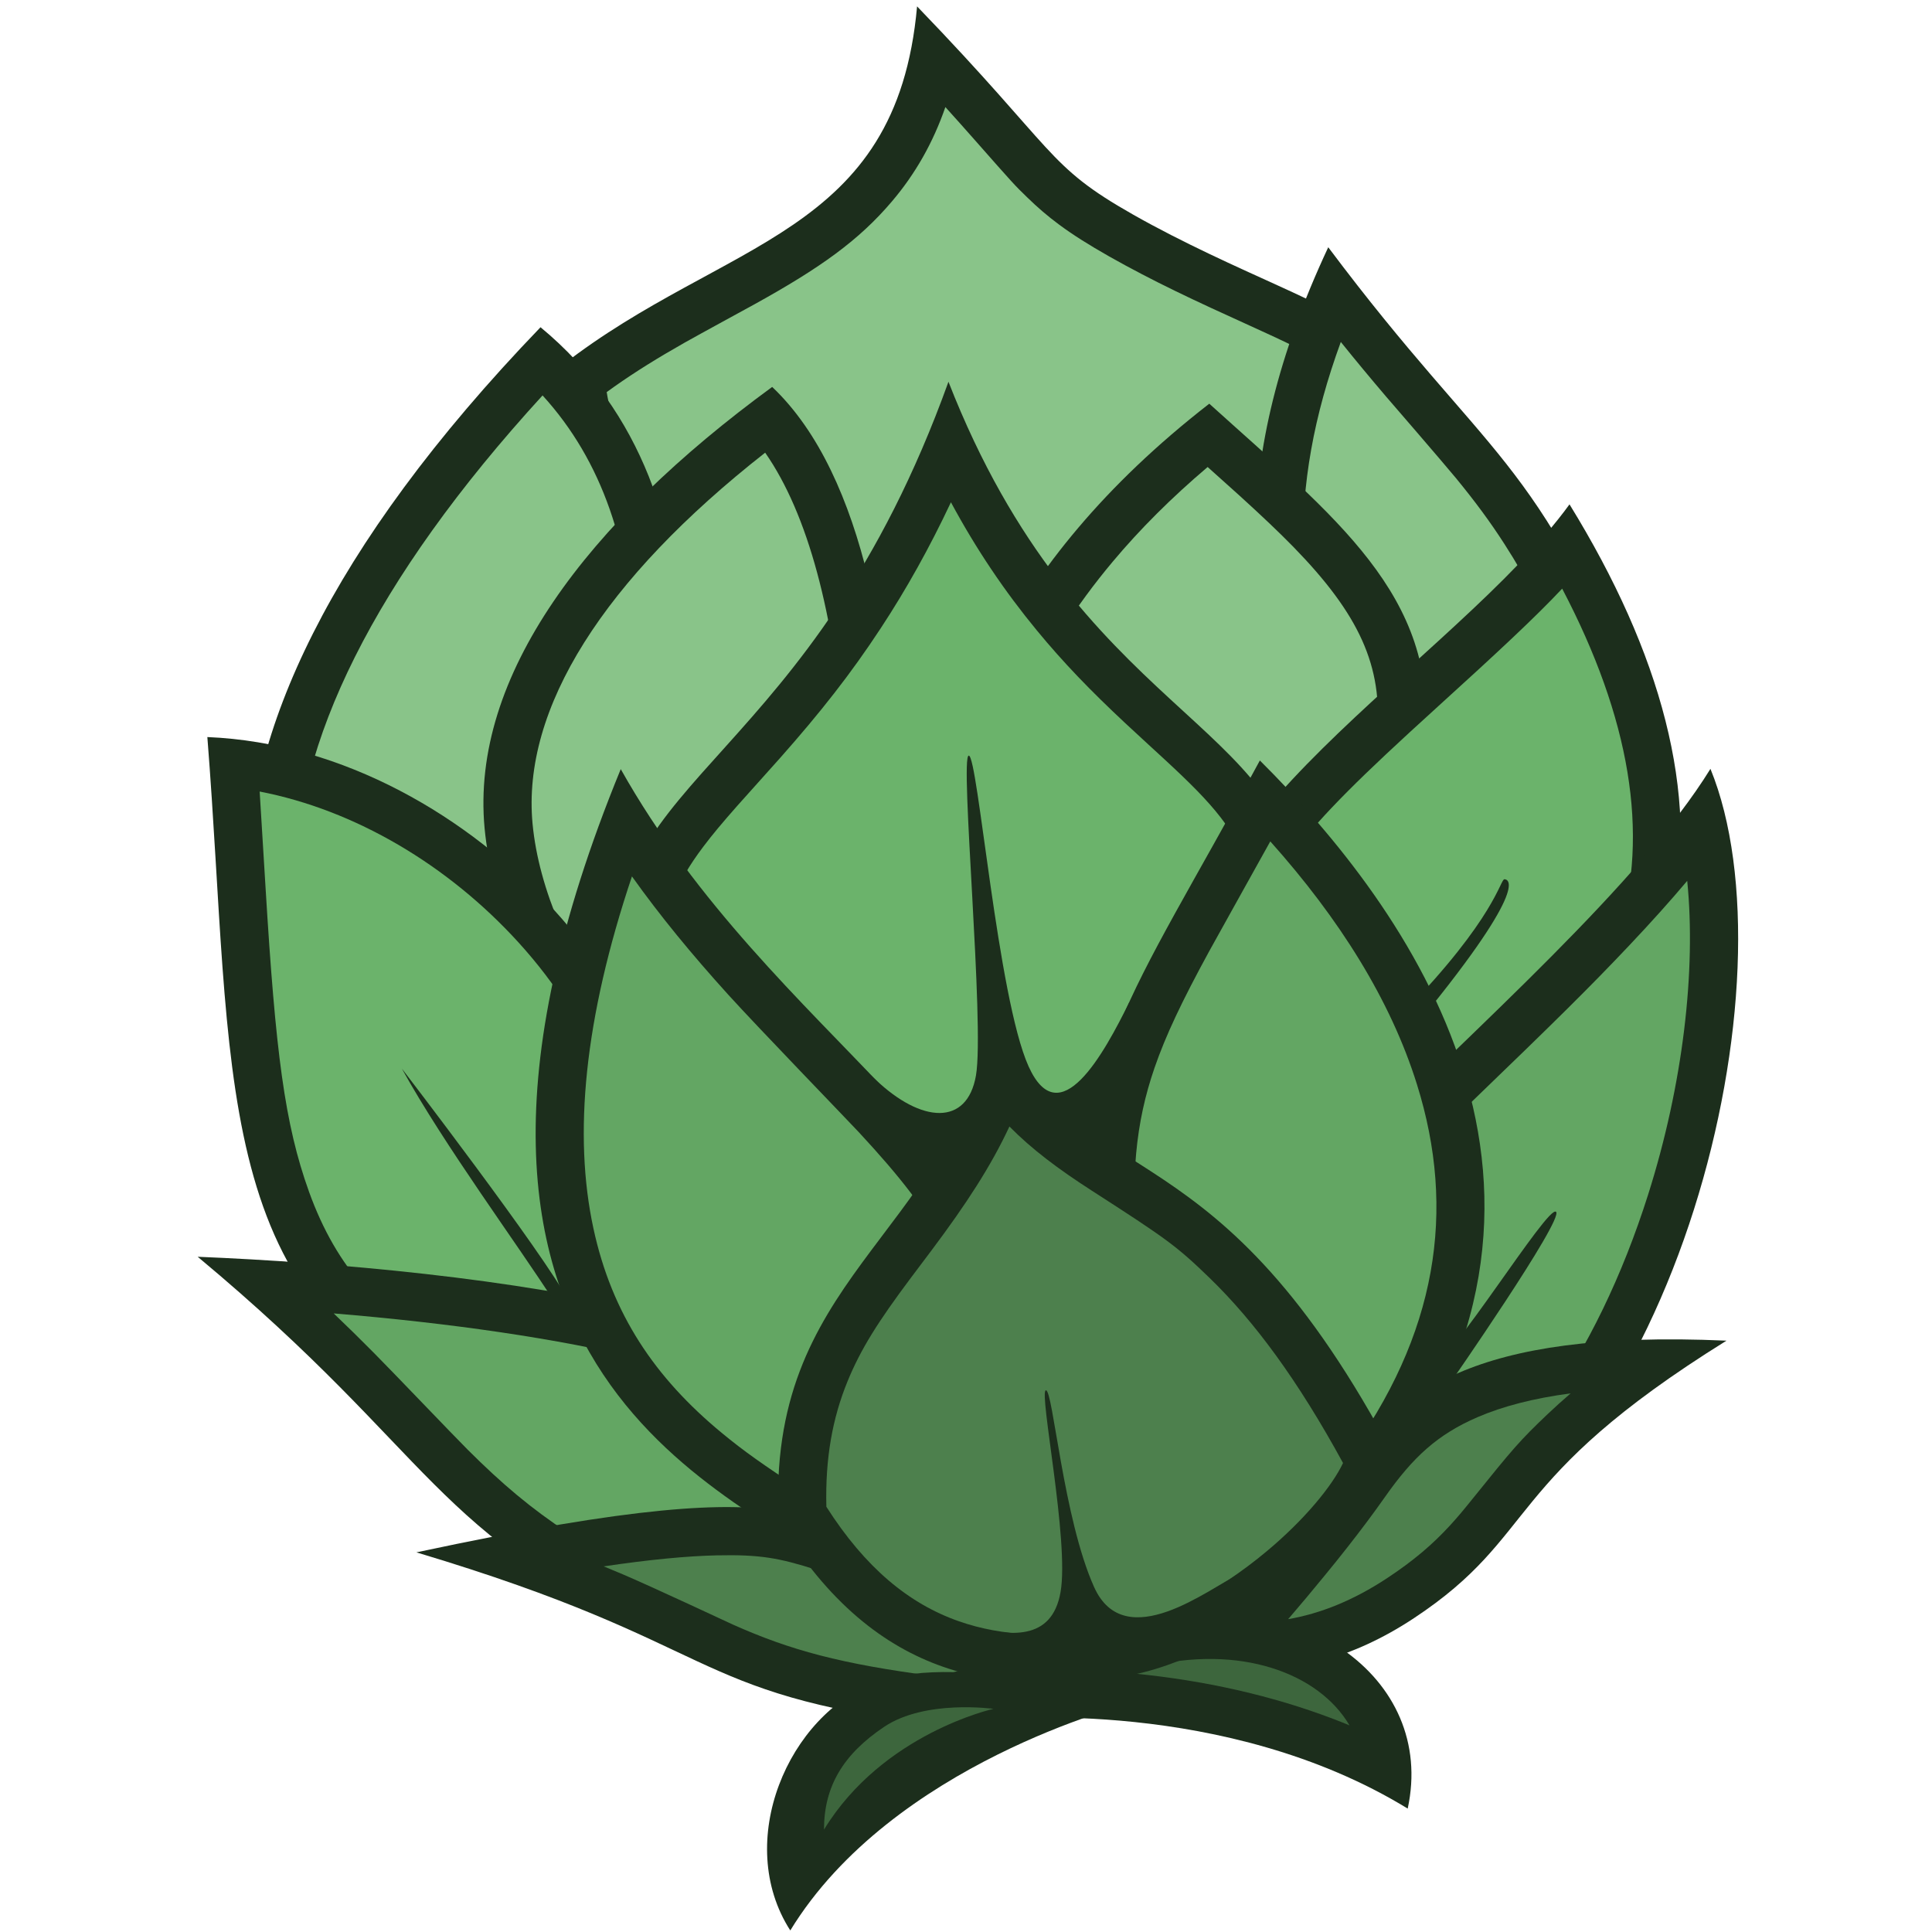 <?xml version="1.0" encoding="UTF-8"?>
<svg width="40px" height="40px" viewBox="0 0 40 40" version="1.1" xmlns="http://www.w3.org/2000/svg" xmlns:xlink="http://www.w3.org/1999/xlink">
    <!-- Generator: Sketch 41.2 (35397) - http://www.bohemiancoding.com/sketch -->
    <title>logo</title>
    <desc>Created with Sketch.</desc>
    <defs></defs>
    <g id="Page-1" stroke="none" stroke-width="1" fill="none" fill-rule="evenodd">
        <g id="logo">
            <g id="Group-2-Copy" transform="translate(20.01, 20) rotate(180) translate(-20.01, -20) translate(4, 0)">
                <path d="M17.033,39.868 C14.113,36.84 14.368,36.582 12.562,35.558 C10.48,34.377 8.131,33.594 8.131,33.251 C8.339,31.379 8.56,29.215 9.832,28.017 C11.418,26.523 14.235,26.231 16.02,26.395 C17.255,26.508 21.23,26.999 22.211,27.194 C23.192,27.389 24.901,32.032 24.379,32.438 C21.002,35.066 17.46,35.09 17.033,39.868 Z" id="Path" fill="#1C2E1C"></path>
                <path d="M17.551,35.833 C18.239,35.021 19.039,34.453 20.394,33.703 C20.452,33.671 21.528,33.085 21.847,32.905 C22.401,32.591 22.86,32.306 23.296,31.999 C23.351,31.96 23.405,31.922 23.459,31.882 C23.449,31.821 23.437,31.752 23.421,31.676 C23.333,31.246 23.155,30.676 22.93,30.101 C22.698,29.508 22.433,28.959 22.189,28.563 C22.074,28.377 21.969,28.235 21.887,28.148 C20.832,27.961 17.257,27.51 15.929,27.388 C13.896,27.202 11.644,27.681 10.516,28.743 C9.876,29.345 9.512,30.377 9.279,32.051 C9.245,32.296 9.222,32.475 9.184,32.807 C9.323,32.878 9.502,32.963 9.732,33.069 C9.849,33.123 10.677,33.5 10.947,33.625 C11.482,33.873 11.939,34.094 12.379,34.324 C12.613,34.446 12.838,34.568 13.054,34.69 C13.482,34.933 13.808,35.139 14.093,35.35 C14.329,35.525 14.539,35.705 14.752,35.913 C15.024,36.177 15.01,36.162 15.855,37.12 C16.058,37.35 16.252,37.568 16.447,37.783 C16.704,37.041 17.071,36.398 17.551,35.833 Z" id="Path" fill="#89C489"></path>
                <path d="M9.069,23.783 C10.273,27.182 10.627,30.374 8.52,34.881 C5.142,30.374 4.247,30.68 2.008,25.16 C4.247,25.509 9.419,19.127 9.069,23.783 Z" id="Path-10-Copy-6" fill="#1C2E1C"></path>
                <path d="M8.128,24.116 L8.058,23.918 L8.074,23.708 C8.091,23.475 8.092,23.283 8.079,23.134 C7.703,23.268 7.157,23.609 5.916,24.451 C5.792,24.534 5.694,24.6 5.599,24.664 C4.86,25.16 4.337,25.479 3.828,25.725 C3.684,25.795 3.543,25.857 3.406,25.911 C3.931,27.111 4.396,27.999 4.875,28.741 C5.173,29.204 5.484,29.623 5.876,30.101 C6.153,30.437 7.284,31.745 7.324,31.791 C7.648,32.171 7.955,32.541 8.26,32.92 C9.386,29.838 9.258,27.304 8.128,24.116 Z" id="Path" fill="#89C489"></path>
                <path d="M23.059,19.892 C22.708,15.236 24.313,15.811 26.552,15.461 C31.565,17.738 33.68,24.03 24.829,33.225 C20.574,29.709 21.854,23.291 23.059,19.892 Z" id="Path-10-Copy-5" fill="#1C2E1C"></path>
                <path d="M29.892,21.765 C29.854,19.414 28.58,17.574 26.397,16.491 C26.236,16.512 26.047,16.532 25.695,16.569 C24.782,16.664 24.505,16.749 24.345,16.947 C24.065,17.291 23.929,18.167 24.053,19.818 L24.069,20.027 L23.999,20.226 C23.278,22.259 22.844,24.471 22.894,26.49 C22.948,28.659 23.551,30.46 24.787,31.813 C28.297,27.976 29.938,24.555 29.892,21.765 Z" id="Path" fill="#89C489"></path>
                <path d="M17.797,16.341 C17.797,16.145 17.741,14.233 20.351,15.162 C22.96,16.091 25.691,19.707 25.987,22.852 C26.282,25.998 23.873,29.181 20.033,31.989 C16.139,28.298 17.797,16.537 17.797,16.341 Z" id="Path-7-Copy" fill="#1C2E1C"></path>
                <path d="M24.994,22.946 C24.738,20.22 22.288,16.911 20.016,16.102 C19.454,15.902 19.096,15.872 18.917,15.931 C18.875,15.945 18.864,15.956 18.842,16.01 C18.807,16.096 18.794,16.202 18.794,16.322 C18.794,16.381 18.672,17.489 18.615,18.157 C18.429,20.346 18.377,22.564 18.539,24.633 C18.746,27.284 19.29,29.354 20.178,30.628 C23.525,28.002 25.218,25.33 24.994,22.946 Z" id="Path" fill="#89C489"></path>
                <path d="M22.493,15.204 C22.142,10.548 24.445,11.222 26.685,10.873 C31.697,13.149 31.18,17.807 31.727,24.74 C26.101,24.508 21.288,18.603 22.493,15.204 Z" id="Path-10-Copy-3" fill="#1C2E1C"></path>
                <path d="M30.522,21.622 C30.315,18.208 30.126,16.724 29.621,15.323 C29.057,13.76 28.121,12.687 26.527,11.902 C26.311,11.929 26.107,11.948 25.693,11.983 C24.594,12.075 24.198,12.171 23.932,12.419 C23.563,12.763 23.37,13.573 23.487,15.129 L23.503,15.339 L23.433,15.537 C22.993,16.777 23.694,18.738 25.286,20.489 C26.744,22.091 28.67,23.231 30.644,23.612 C30.617,23.195 30.583,22.627 30.522,21.622 Z" id="Path" fill="#6BB36B"></path>
                <path d="M18.064,9.271 C19.251,5.921 19.913,6.351 22.152,6.002 C27.164,8.278 26.918,9.805 31.927,13.98 C26.301,13.748 16.86,12.67 18.064,9.271 Z" id="Path-10-Copy" fill="#1C2E1C"></path>
                <path d="M28.284,11.995 C27.893,11.602 26.623,10.271 26.337,9.986 C25.621,9.271 25.019,8.765 24.266,8.269 C23.64,7.856 22.907,7.453 22.004,7.032 C21.918,7.044 21.829,7.055 21.735,7.067 C21.622,7.081 21.273,7.123 21.253,7.126 C20.27,7.246 20.093,7.332 19.741,7.914 C19.519,8.281 19.281,8.823 19.004,9.604 C18.881,9.953 18.999,10.225 19.516,10.6 C20.154,11.062 21.235,11.487 22.675,11.845 C24.458,12.287 26.71,12.609 29.111,12.807 C28.831,12.54 28.557,12.271 28.284,11.995 Z" id="Path" fill="#63A663"></path>
                <path d="M16.662,4.289 C21.878,4.952 20.992,5.943 27.399,7.86 C18.238,9.821 19.986,8.098 16.662,8.098 C13.338,8.098 13.576,4.622 16.662,4.289 Z" id="Path-4" fill="#1C2E1C"></path>
                <path d="M23.127,7.406 C22.495,7.137 20.897,6.387 20.851,6.367 C19.657,5.834 18.612,5.549 16.66,5.295 C15.765,5.423 15.27,5.896 15.255,6.351 C15.25,6.514 15.315,6.659 15.464,6.783 C15.694,6.975 16.093,7.1 16.662,7.1 C17.659,7.1 18.206,7.206 19.109,7.496 C19.893,7.747 20.287,7.817 21.181,7.798 C21.799,7.784 22.567,7.711 23.521,7.57 C23.388,7.516 23.257,7.461 23.127,7.406 Z" id="Path" fill="#4D804D"></path>
                <path d="M15.955,16.814 C15.955,16.999 19.687,24.886 10.983,31.642 C8.391,29.296 6.241,27.666 6.52,24.695 C6.799,21.723 11.077,16.578 13.542,15.701 C16.007,14.823 15.955,16.629 15.955,16.814 Z" id="Path-7" fill="#1C2E1C"></path>
                <path d="M12.984,28.369 C14.546,26.506 15.391,24.545 15.66,22.532 C15.86,21.032 15.73,19.618 15.388,18.319 C15.31,18.022 15.228,17.759 15.138,17.502 C15.122,17.458 15.107,17.416 15.09,17.369 C15.083,17.349 15.056,17.276 15.051,17.26 C15.035,17.216 15.025,17.187 15.015,17.157 C15.006,17.13 14.998,17.104 14.991,17.076 C14.97,16.994 14.957,16.923 14.957,16.814 C14.958,16.689 14.946,16.596 14.916,16.522 C14.901,16.485 14.903,16.487 14.879,16.479 C14.825,16.461 14.736,16.452 14.604,16.464 C14.413,16.48 14.17,16.536 13.877,16.64 C12.901,16.988 11.355,18.329 9.991,20.035 C8.578,21.803 7.622,23.627 7.513,24.788 C7.379,26.209 7.89,27.289 9.235,28.67 C9.541,28.983 9.888,29.312 10.351,29.733 C10.462,29.834 10.741,30.084 11.017,30.331 C11.765,29.697 12.42,29.043 12.984,28.369 Z" id="Path" fill="#89C489"></path>
                <path d="M11.081,19.334 C12.286,22.733 5.881,26.314 3.525,29.558 C-0.268,23.397 0.347,17.9 7.432,14.264 C9.671,14.614 11.432,14.678 11.081,19.334 Z" id="Path-10-Copy-4" fill="#1C2E1C"></path>
                <path d="M6.286,25.339 C7.855,23.915 8.614,23.166 9.254,22.345 C10.12,21.235 10.395,20.382 10.141,19.667 L10.071,19.469 L10.087,19.259 C10.224,17.436 10.024,16.438 9.603,15.971 C9.302,15.638 8.864,15.492 7.669,15.31 C7.656,15.308 7.632,15.304 7.605,15.3 C2.056,18.263 0.869,22.458 3.677,27.813 C4.238,27.216 5.001,26.506 6.286,25.339 Z" id="Path" fill="#6BB36B"></path>
                <path d="M12.548,8.784 C13.852,12.466 3.555,19.314 0.607,24.082 C-1.167,19.739 1.261,9.719 6.69,7.253 C9.531,6.977 11.262,5.156 12.548,8.784 Z" id="Path-10-Copy-2" fill="#1C2E1C"></path>
                <path d="M2.288,20.426 C3.12,19.546 3.815,18.862 5.555,17.184 C5.63,17.112 5.66,17.082 5.705,17.039 C8.174,14.657 9.323,13.474 10.292,12.226 C11.416,10.778 11.825,9.732 11.607,9.117 C11.235,8.065 10.9,7.666 10.555,7.577 C10.245,7.498 9.988,7.543 8.667,7.885 C7.993,8.059 7.494,8.165 6.963,8.227 C4.799,9.284 2.965,11.9 1.898,15.265 C1.175,17.546 0.902,19.907 1.088,21.763 C1.443,21.342 1.842,20.898 2.288,20.426 Z" id="Path" fill="#63A663"></path>
                <path d="M9.1,21.422 C9.281,18.747 11.45,14.8 14.798,14.443 C18.146,14.086 20.329,15.681 23.271,19.912 C23.532,23.931 19.23,24.192 16.383,32.096 C13.676,25.163 9.281,25.069 9.1,21.422 Z" id="Path-6" fill="#1C2E1C"></path>
                <path d="M17.784,26.995 C18.409,26.043 19.038,25.246 19.868,24.308 C20.041,24.113 20.634,23.453 20.756,23.316 C21.059,22.973 21.276,22.714 21.46,22.469 C22.038,21.702 22.289,21.068 22.285,20.243 C19.527,16.333 17.666,15.141 14.904,15.435 C13.659,15.568 12.496,16.361 11.571,17.646 C10.74,18.799 10.194,20.243 10.099,21.431 C10.153,22.254 10.479,22.854 11.241,23.635 C11.424,23.822 11.628,24.018 11.918,24.286 C11.906,24.275 12.533,24.85 12.723,25.028 C13.444,25.702 14.003,26.28 14.554,26.949 C15.214,27.75 15.805,28.622 16.332,29.601 C16.775,28.659 17.257,27.797 17.784,26.995 Z" id="Path" fill="#6BB36B"></path>
                <path d="M7.593,8.878 C12.08,7.982 13.147,10.214 13.466,13.866 C13.833,18.059 12.663,19.215 9.936,24.255 C6.873,21.21 2.566,15.332 7.593,8.878 Z" id="Path-10" fill="#1C2E1C"></path>
                <path d="M10.988,20.3 C11.554,19.262 11.886,18.561 12.117,17.891 C12.51,16.75 12.619,15.624 12.473,13.953 C12.311,12.104 11.969,10.978 11.373,10.358 C10.78,9.74 9.787,9.517 8.155,9.789 C6.257,12.373 5.868,14.943 6.683,17.547 C7.231,19.301 8.294,20.984 9.72,22.58 C10.262,21.603 10.887,20.487 10.988,20.3 Z" id="Path" fill="#63A663"></path>
                <path d="M15.395,12.37 C16.472,8.83 16.694,9.75 18.755,7.425 C20.323,9.063 28.45,11.215 23.168,24.076 C20.025,18.482 14.324,15.888 15.395,12.37 Z" id="Path-10" fill="#1C2E1C"></path>
                <path d="M18.35,9.266 C18.239,9.368 17.73,9.823 17.622,9.928 C17.403,10.141 17.268,10.313 17.125,10.577 C16.905,10.981 16.669,11.608 16.349,12.661 C16.186,13.196 16.247,13.711 16.54,14.317 C16.84,14.935 17.364,15.616 18.239,16.559 C18.447,16.783 20.341,18.742 20.939,19.402 C21.7,20.242 22.358,21.043 22.936,21.855 C23.929,18.898 24.151,16.5 23.734,14.568 C23.351,12.791 22.458,11.474 21.08,10.336 C20.611,9.948 20.21,9.668 19.424,9.153 C19.197,9.005 19.011,8.882 18.856,8.777 C18.688,8.947 18.521,9.108 18.35,9.266 Z" id="Path" fill="#63A663"></path>
                <path d="M12.636,19.257 C13.167,18.18 14.084,16.499 14.725,17.923 C15.367,19.347 15.775,24.365 15.963,24.356 C16.152,24.347 15.631,18.784 15.814,17.732 C15.997,16.681 16.943,16.743 17.895,17.65 C18.847,18.557 15.152,14.197 14.982,14.265 C13.461,14.473 12.663,18.24 12.636,19.257 Z" id="Path-5" fill="#1C2E1C"></path>
                <path d="M11.429,5.637 C11.429,5.637 9.366,7.863 8.165,9.575 C7.084,11.116 5.626,12.481 0.275,12.243 C4.954,9.332 4.13,8.227 6.747,6.497 C9.364,4.766 11.429,5.637 11.429,5.637 Z" id="Path" fill="#1C2E1C"></path>
                <path d="M7.297,7.329 C6.749,7.691 6.356,8.028 5.993,8.424 C5.849,8.581 5.713,8.743 5.523,8.98 C4.696,10.008 4.549,10.18 3.978,10.722 C3.827,10.865 3.669,11.008 3.501,11.152 C4.272,11.05 4.907,10.884 5.427,10.66 C6.254,10.303 6.763,9.837 7.349,9.002 C7.575,8.68 7.836,8.331 8.128,7.959 C8.28,7.766 8.439,7.567 8.606,7.365 C8.847,7.07 9.096,6.773 9.35,6.477 C8.689,6.591 8.003,6.862 7.297,7.329 Z" id="Path" fill="#4D804D"></path>
                <path d="M15.335,4.401 C15.335,4.401 15.936,5.599 12.54,6.451 C9.145,7.302 6.285,5.279 6.875,2.555 C10.654,4.87 15.335,4.401 15.335,4.401 Z" id="Path-8" fill="#1C2E1C"></path>
                <path d="M12.298,5.483 C10.355,5.97 8.715,5.362 8.08,4.278 C8.185,4.322 8.291,4.364 8.398,4.405 C9.709,4.906 11.098,5.207 12.509,5.348 C12.581,5.355 12.653,5.362 12.724,5.368 C12.59,5.407 12.448,5.446 12.298,5.483 Z" id="Path" fill="#3D663D"></path>
                <path d="M7.137,9.813 C7.399,8.314 10.355,5.643 12.795,5.287 C15.235,4.932 17.855,5.115 19.898,8.503 C20.159,13.547 16.519,14.302 15.442,18.801 C13.43,15.161 10.834,16.824 7.137,9.813 Z" id="Path-9" fill="#1C2E1C"></path>
                <path d="M16.731,14.116 C16.8,14.024 17.09,13.639 17.165,13.539 C17.842,12.634 18.2,12.068 18.473,11.4 C18.785,10.637 18.936,9.807 18.911,8.804 C18.104,7.539 17.199,6.794 16.166,6.433 C15.26,6.116 14.25,6.084 12.939,6.274 C12.001,6.411 10.825,7.021 9.789,7.887 C9.018,8.531 8.439,9.232 8.214,9.71 C9.148,11.422 10.044,12.636 10.971,13.536 C11.664,14.208 11.868,14.352 13.411,15.346 C14.115,15.799 14.659,16.208 15.121,16.677 C15.503,15.856 16.016,15.07 16.731,14.116 Z" id="Path" fill="#4D804D"></path>
                <path d="M10.426,7.372 C10.954,7.14 12.725,5.716 13.367,7.14 C14.008,8.564 14.221,11.246 14.367,11.215 C14.514,11.183 13.879,8.091 14.062,7.04 C14.245,5.988 15.157,6.148 15.891,6.314 C16.626,6.479 14.433,5.017 13.466,5.273 C11.946,5.482 10.804,6.296 10.426,7.372 Z" id="Path-5-Copy" fill="#1C2E1C"></path>
                <path d="M4.872,21.796 C4.961,21.796 5.054,21 6.951,19.045 C6.951,18.865 6.999,18.393 6.826,18.621 C4.323,21.638 4.783,21.796 4.872,21.796 Z" id="Path-3" fill="#1C2E1C"></path>
                <path d="M12.668,4.717 C12.668,4.717 17.544,3.49 19.658,0.032 C20.837,1.866 19.697,4.515 17.873,5.174 C16.05,5.833 12.668,4.717 12.668,4.717 Z" id="Path-8-Copy" fill="#1C2E1C"></path>
                <path d="M15.452,4.62 C15.452,4.62 17.74,4.116 18.96,2.12 C18.96,3.014 18.564,3.678 17.713,4.249 C16.862,4.819 15.452,4.62 15.452,4.62 Z" id="Path-8-Copy" fill="#3D663D"></path>
                <path id="Path-3-Copy-3" fill="#1C2E1C"></path>
                <path id="Path-3-Copy-5" fill="#1C2E1C"></path>
                <path d="M27.7,17.876 C27.7,17.876 24.768,14.054 24.252,13.073 C24.252,12.522 24.385,12.877 24.559,13.073 C25.284,14.208 26.815,16.276 27.7,17.876 Z" id="Path-3-Copy-4" fill="#1C2E1C"></path>
                <path d="M3.804,14.911 C3.973,15.065 6.023,11.721 6.392,11.721 C6.761,11.721 6.027,11.319 6.027,11.319 C6.027,11.319 3.636,14.757 3.804,14.911 Z" id="Path-3-Copy" fill="#1C2E1C"></path>
            </g>
        </g>
    </g>
</svg>